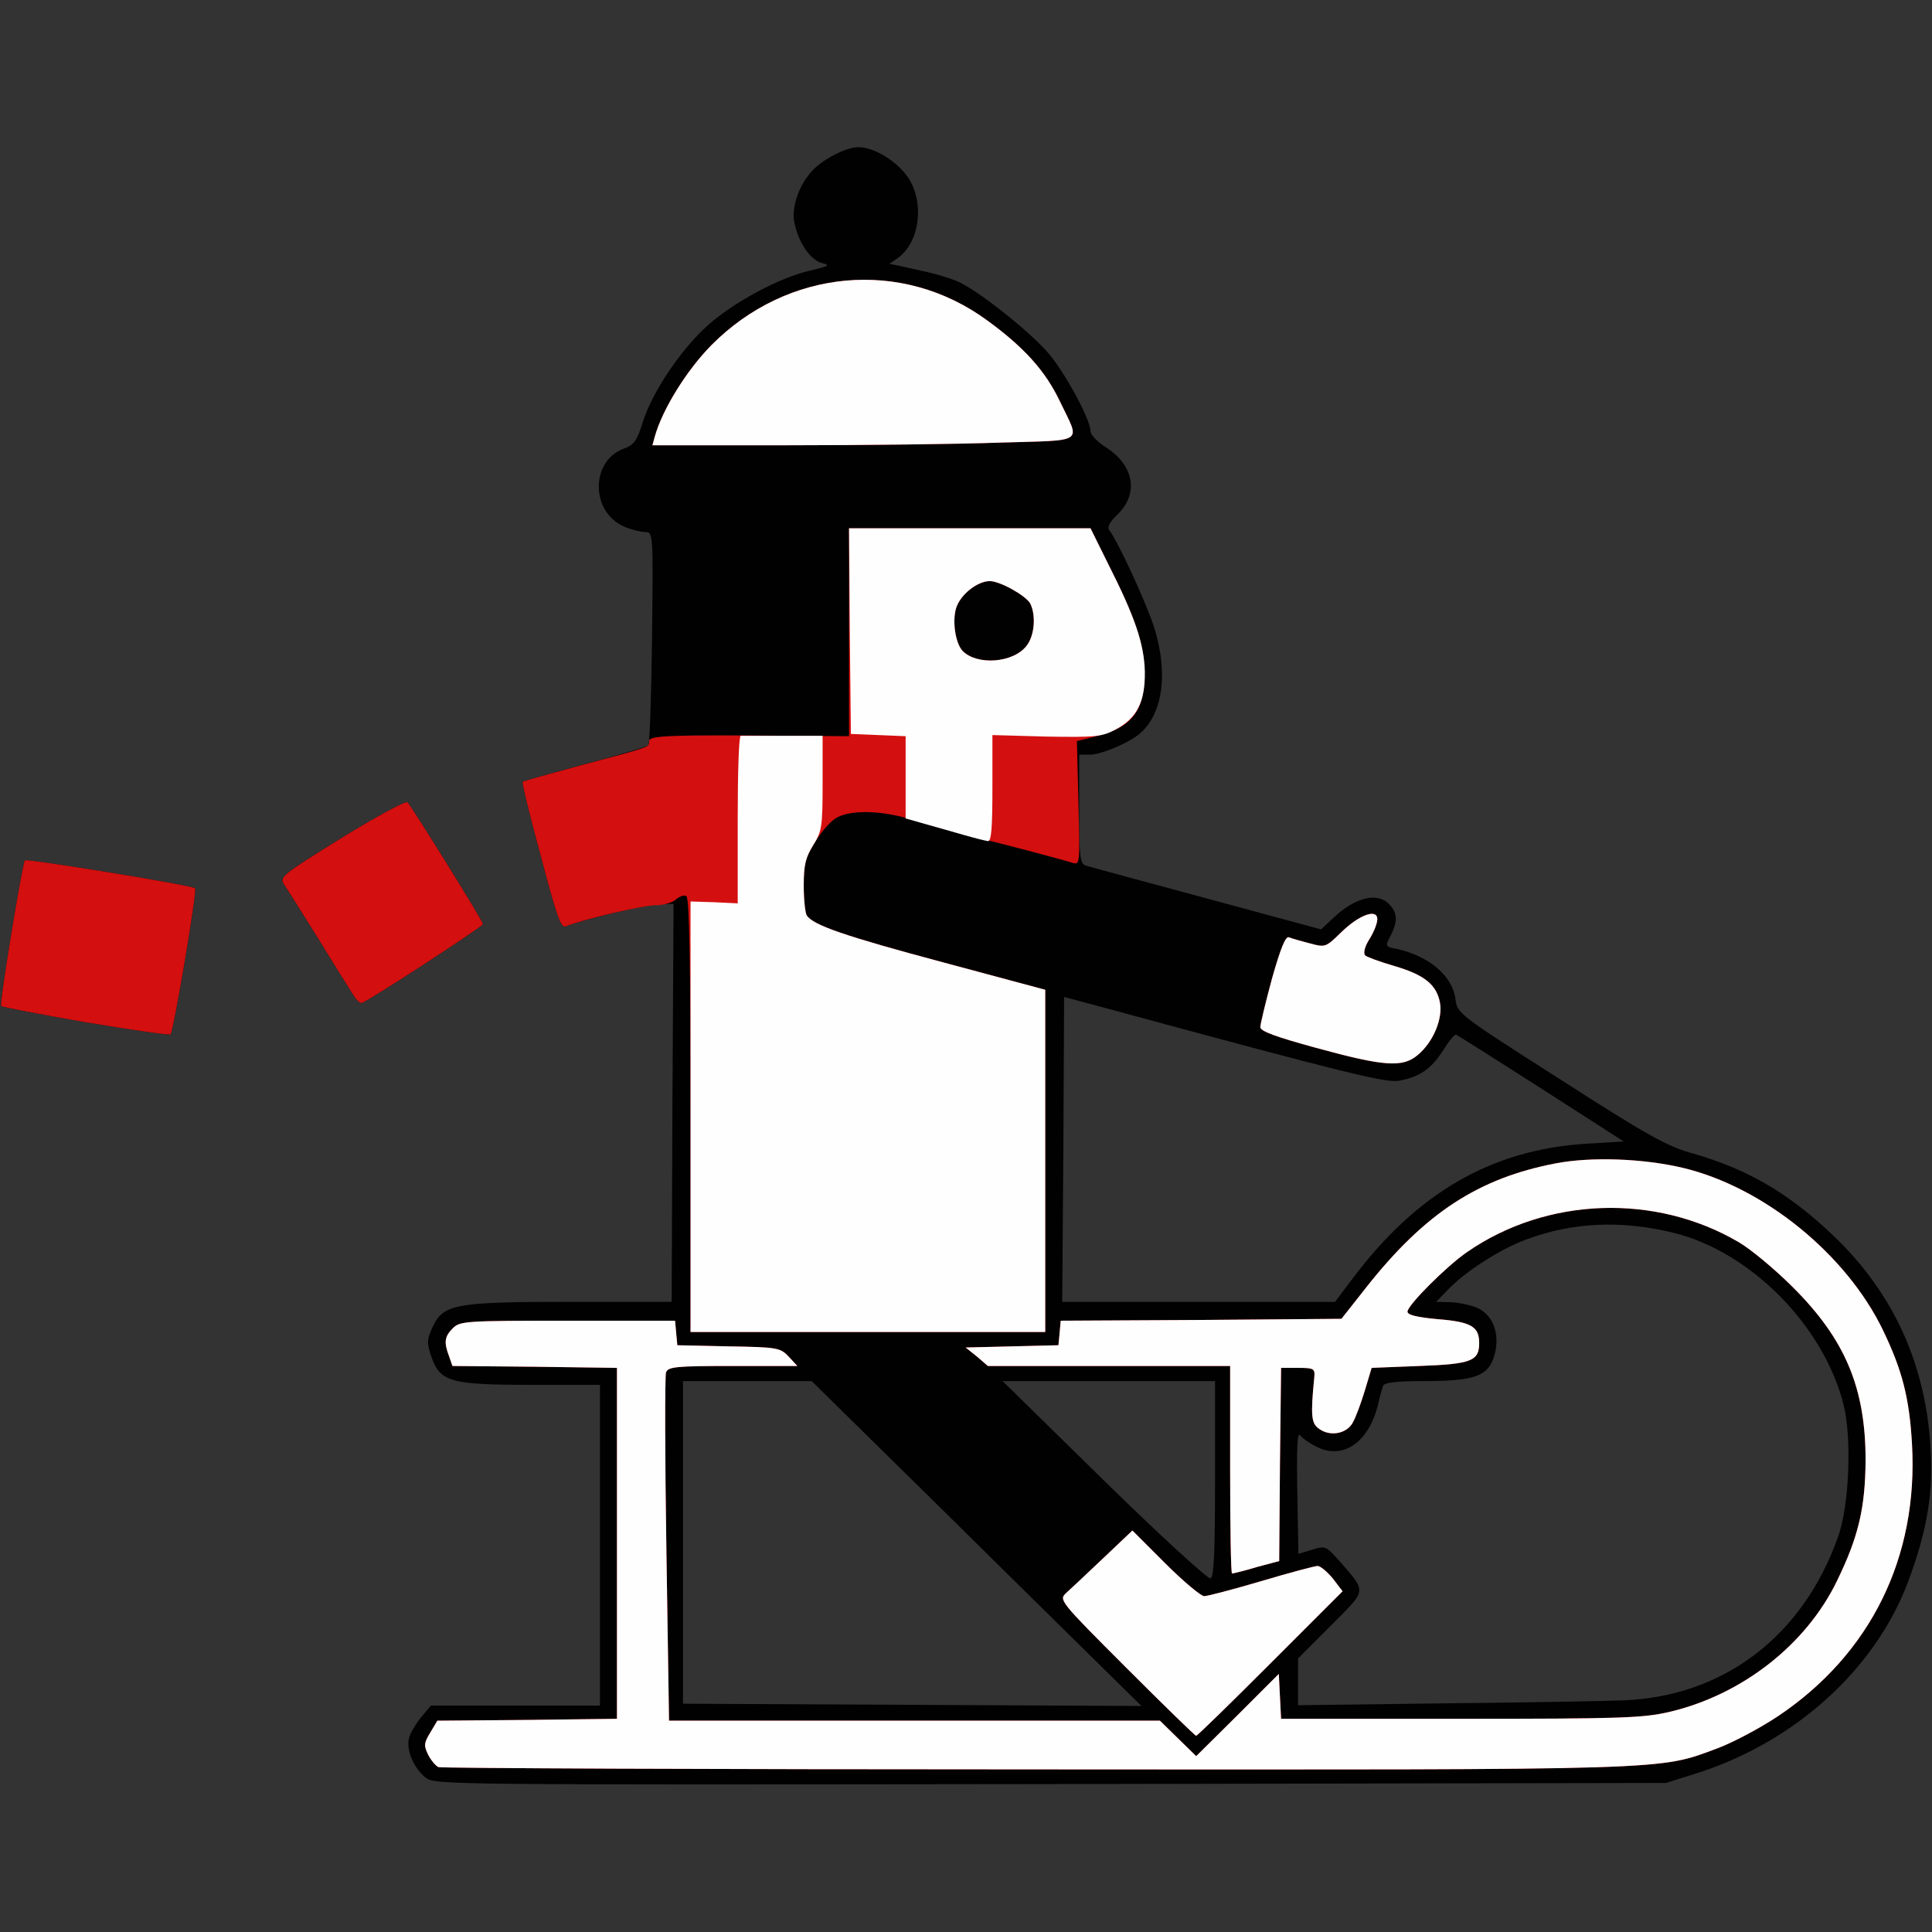 <!DOCTYPE svg PUBLIC "-//W3C//DTD SVG 20010904//EN" "http://www.w3.org/TR/2001/REC-SVG-20010904/DTD/svg10.dtd">
<svg version="1.0" xmlns="http://www.w3.org/2000/svg" width="512px" height="512px" viewBox="0 0 5120 5120" preserveAspectRatio="xMidYMid meet">
<rect x="0" y="0" width="5120" height="5120" fill="#333333" stroke="none"/>
<g id="layer101" fill="#010101" stroke="none">
 <path d="M1128 4711 c-32 -26 -52 -73 -44 -105 3 -13 18 -38 32 -55 l26 -31 224 0 224 0 0 -425 0 -425 -182 0 c-215 0 -242 -8 -265 -75 -12 -35 -12 -45 3 -77 28 -62 58 -68 367 -68 l267 0 2 -527 3 -528 -41 2 c-35 1 -199 40 -245 58 -13 5 -24 -28 -66 -187 -29 -106 -50 -194 -48 -196 1 -2 76 -23 165 -47 89 -24 165 -46 168 -50 4 -4 8 -132 10 -286 3 -277 3 -279 -18 -279 -11 0 -36 -6 -55 -14 -90 -38 -91 -174 -2 -207 27 -10 35 -20 51 -72 25 -79 102 -193 173 -256 69 -61 190 -126 270 -144 50 -12 55 -14 31 -20 -31 -8 -63 -56 -73 -108 -8 -41 13 -100 48 -137 29 -31 90 -62 122 -62 42 0 103 38 132 81 44 67 30 172 -28 213 l-22 15 24 5 c13 3 46 10 72 16 27 6 64 17 83 25 49 20 183 125 238 186 45 50 116 180 116 212 0 9 18 28 40 42 76 48 89 124 30 180 -19 18 -26 32 -21 39 22 27 101 198 120 260 37 119 23 225 -36 278 -27 25 -104 58 -135 58 l-28 0 0 144 c0 129 2 145 18 150 9 3 153 42 320 87 l303 82 32 -30 c59 -56 119 -70 150 -35 21 23 21 45 2 82 -15 28 -14 29 18 35 84 19 146 71 154 132 5 39 6 40 277 213 227 146 283 177 346 195 149 42 258 105 378 219 163 155 251 352 259 584 5 109 -13 206 -59 330 -87 236 -304 432 -570 514 l-73 23 -1631 3 c-1613 2 -1631 2 -1656 -17z m1837 -249 c-33 -33 -230 -226 -437 -431 l-377 -371 -171 0 -170 0 0 428 0 427 608 3 607 3 -60 -59z m1341 44 c264 -12 472 -171 565 -433 30 -83 37 -265 14 -353 -54 -209 -247 -403 -450 -453 -139 -34 -268 -28 -391 18 -70 26 -163 86 -208 134 l-30 31 35 1 c19 0 50 6 69 13 46 17 67 71 50 129 -16 54 -52 67 -185 67 -76 0 -107 4 -110 13 -2 6 -9 30 -14 53 -26 99 -94 144 -164 107 -18 -9 -36 -22 -42 -30 -7 -9 -9 39 -7 151 l3 164 36 -11 c35 -11 37 -10 71 28 75 87 76 75 -21 173 l-87 87 0 62 0 62 388 -5 c213 -2 428 -6 478 -8z m-1086 -587 l0 -259 -282 0 -281 0 269 264 c148 145 275 261 282 259 9 -4 12 -66 12 -264z m361 -526 c173 -232 371 -346 622 -362 l100 -6 -218 -140 c-120 -77 -222 -141 -226 -143 -4 -2 -19 17 -35 42 -31 49 -62 70 -116 80 -35 6 -128 -16 -780 -193 l-108 -29 -2 404 -3 404 361 0 362 0 43 -57z"/>
 <path d="M226 2709 c-120 -21 -220 -40 -223 -43 -5 -5 56 -378 63 -386 6 -5 443 66 451 74 6 6 -57 379 -65 387 -4 3 -105 -12 -226 -32z"/>
 <path d="M937 2638 c-8 -13 -50 -79 -92 -148 -43 -69 -84 -134 -92 -146 -13 -20 -6 -25 153 -124 91 -56 169 -98 174 -94 14 16 200 315 200 323 0 6 -294 198 -321 209 -4 2 -14 -7 -22 -20z"/>
 </g>
<g id="layer102" fill="#d40f0f" stroke="none">
 <path d="M1162 4683 c-7 -3 -19 -17 -27 -32 -12 -25 -12 -31 5 -59 l19 -32 238 -2 238 -3 0 -465 0 -465 -218 -3 -218 -2 -9 -26 c-14 -37 -12 -52 10 -74 19 -19 33 -20 304 -20 l285 0 3 33 3 32 136 3 c130 2 137 4 159 27 l23 25 -170 0 c-153 0 -172 2 -178 17 -3 10 -3 221 1 470 l7 453 651 0 650 0 48 47 48 47 110 -109 109 -109 3 60 3 59 475 0 c425 0 483 -2 553 -18 193 -45 363 -178 445 -347 57 -117 75 -193 76 -320 0 -192 -54 -321 -194 -460 -47 -47 -111 -100 -142 -118 -221 -130 -509 -120 -720 26 -54 37 -158 141 -158 158 0 9 26 15 81 20 88 7 109 20 109 63 0 48 -21 56 -159 61 l-126 5 -18 60 c-10 33 -24 71 -32 85 -16 30 -61 38 -90 16 -20 -14 -22 -35 -12 -136 2 -23 -1 -25 -43 -25 l-45 0 -3 256 -2 256 -60 16 c-33 10 -62 17 -65 17 -3 0 -5 -124 -5 -275 l0 -275 -321 0 -321 0 -29 -25 -30 -24 123 -3 123 -3 3 -32 3 -33 372 -2 372 -3 67 -85 c155 -196 297 -288 501 -327 94 -18 232 -13 337 12 214 51 433 229 530 430 51 106 70 179 77 302 17 299 -109 556 -355 721 -48 32 -120 70 -160 85 -159 59 -102 57 -1811 56 -861 0 -1572 -3 -1579 -6z"/>
 <path d="M2985 4420 c-177 -177 -179 -180 -160 -198 11 -10 55 -51 98 -92 l78 -74 87 87 c48 48 95 87 103 87 9 0 77 -18 152 -40 74 -22 141 -40 149 -40 7 0 25 15 40 33 l26 34 -191 191 c-106 106 -194 192 -197 192 -3 0 -86 -81 -185 -180z"/>
 <path d="M1830 2956 c0 -395 -3 -577 -11 -581 -5 -4 -18 0 -28 9 -9 8 -33 15 -52 15 -29 -1 -189 36 -240 56 -13 5 -24 -28 -66 -187 -29 -106 -50 -194 -48 -196 1 -2 70 -21 151 -43 194 -52 184 -48 184 -65 0 -15 56 -17 383 -14 l147 1 0 -275 0 -276 320 0 320 0 46 93 c72 143 96 213 97 287 2 103 -33 149 -131 172 l-48 12 4 164 c4 157 4 164 -14 159 -50 -15 -207 -56 -274 -72 -41 -10 -107 -28 -147 -41 -81 -26 -164 -29 -204 -8 -15 7 -41 36 -58 64 -27 43 -31 60 -31 118 0 37 4 72 8 78 17 26 102 55 360 124 l272 73 0 454 0 453 -470 0 -470 0 0 -574z m890 -1244 c22 -27 26 -82 10 -113 -12 -21 -80 -59 -107 -59 -33 0 -78 36 -89 71 -11 35 -2 94 17 114 38 39 134 32 169 -13z"/>
 <path d="M3488 2777 c-106 -29 -148 -44 -148 -55 0 -8 14 -66 31 -129 23 -81 36 -113 45 -109 7 3 32 10 55 16 41 11 42 11 83 -29 48 -47 96 -64 96 -35 0 11 -9 34 -21 53 -12 19 -17 37 -11 43 4 4 39 17 77 28 79 23 112 49 121 97 8 43 -18 105 -59 139 -40 34 -90 30 -269 -19z"/>
 <path d="M226 2709 c-120 -21 -220 -40 -223 -43 -5 -5 56 -378 63 -386 6 -5 443 66 451 74 6 6 -57 379 -65 387 -4 3 -105 -12 -226 -32z"/>
 <path d="M937 2638 c-8 -13 -50 -79 -92 -148 -43 -69 -84 -134 -92 -146 -13 -20 -6 -25 153 -124 91 -56 169 -98 174 -94 14 16 200 315 200 323 0 6 -294 198 -321 209 -4 2 -14 -7 -22 -20z"/>
 <path d="M1735 1158 c20 -73 85 -177 150 -243 202 -204 506 -231 731 -66 99 72 155 135 193 215 54 113 71 102 -161 109 -112 4 -364 7 -561 7 l-358 0 6 -22z"/>
 </g>
<g id="layer103" fill="#fefefe" stroke="none">
 <path d="M1162 4683 c-7 -3 -19 -17 -27 -32 -12 -25 -12 -31 5 -59 l19 -32 238 -2 238 -3 0 -465 0 -465 -218 -3 -218 -2 -9 -26 c-14 -37 -12 -52 10 -74 19 -19 33 -20 304 -20 l285 0 3 33 3 32 136 3 c130 2 137 4 159 27 l23 25 -170 0 c-153 0 -172 2 -178 17 -3 10 -3 221 1 470 l7 453 651 0 650 0 48 47 48 47 110 -109 109 -109 3 60 3 59 475 0 c425 0 483 -2 553 -18 193 -45 363 -178 445 -347 57 -117 75 -193 76 -320 0 -192 -54 -321 -194 -460 -47 -47 -111 -100 -142 -118 -221 -130 -509 -120 -720 26 -54 37 -158 141 -158 158 0 9 26 15 81 20 88 7 109 20 109 63 0 48 -21 56 -159 61 l-126 5 -18 60 c-10 33 -24 71 -32 85 -16 30 -61 38 -90 16 -20 -14 -22 -35 -12 -136 2 -23 -1 -25 -43 -25 l-45 0 -3 256 -2 256 -60 16 c-33 10 -62 17 -65 17 -3 0 -5 -124 -5 -275 l0 -275 -321 0 -321 0 -29 -25 -30 -24 123 -3 123 -3 3 -32 3 -33 372 -2 372 -3 67 -85 c155 -196 297 -288 501 -327 94 -18 232 -13 337 12 214 51 433 229 530 430 51 106 70 179 77 302 17 299 -109 556 -355 721 -48 32 -120 70 -160 85 -159 59 -102 57 -1811 56 -861 0 -1572 -3 -1579 -6z"/>
 <path d="M2985 4420 c-177 -177 -179 -180 -160 -198 11 -10 55 -51 98 -92 l78 -74 87 87 c48 48 95 87 103 87 9 0 77 -18 152 -40 74 -22 141 -40 149 -40 7 0 25 15 40 33 l26 34 -191 191 c-106 106 -194 192 -197 192 -3 0 -86 -81 -185 -180z"/>
 <path d="M1830 2959 l0 -570 63 2 62 3 0 -222 c0 -122 3 -222 8 -222 4 0 54 0 112 0 l105 0 0 125 c0 117 -2 128 -25 165 -20 32 -25 52 -25 107 0 38 4 73 8 79 17 26 102 55 360 124 l272 73 0 454 0 453 -470 0 -470 0 0 -571z"/>
 <path d="M3488 2777 c-106 -29 -148 -44 -148 -55 0 -8 14 -66 31 -129 23 -81 36 -113 45 -109 7 3 32 10 55 16 41 11 42 11 83 -29 48 -47 96 -64 96 -35 0 11 -9 34 -21 53 -12 19 -17 37 -11 43 4 4 39 17 77 28 79 23 112 49 121 97 8 43 -18 105 -59 139 -40 34 -90 30 -269 -19z"/>
 <path d="M2555 2213 c-27 -8 -74 -21 -102 -29 l-53 -15 0 -109 0 -109 -72 -3 -73 -3 -3 -272 -2 -273 320 0 320 0 46 93 c72 142 96 213 98 287 1 80 -21 124 -79 154 -36 19 -54 20 -182 18 l-143 -4 0 141 c0 107 -3 141 -12 140 -7 -1 -35 -8 -63 -16z m165 -501 c22 -27 26 -82 10 -113 -12 -21 -80 -59 -107 -59 -33 0 -78 36 -89 71 -11 35 -2 94 17 114 38 39 134 32 169 -13z"/>
 <path d="M1735 1158 c20 -73 85 -177 150 -243 202 -204 506 -231 731 -66 99 72 155 135 193 215 54 113 71 102 -161 109 -112 4 -364 7 -561 7 l-358 0 6 -22z"/>
 </g>

</svg>